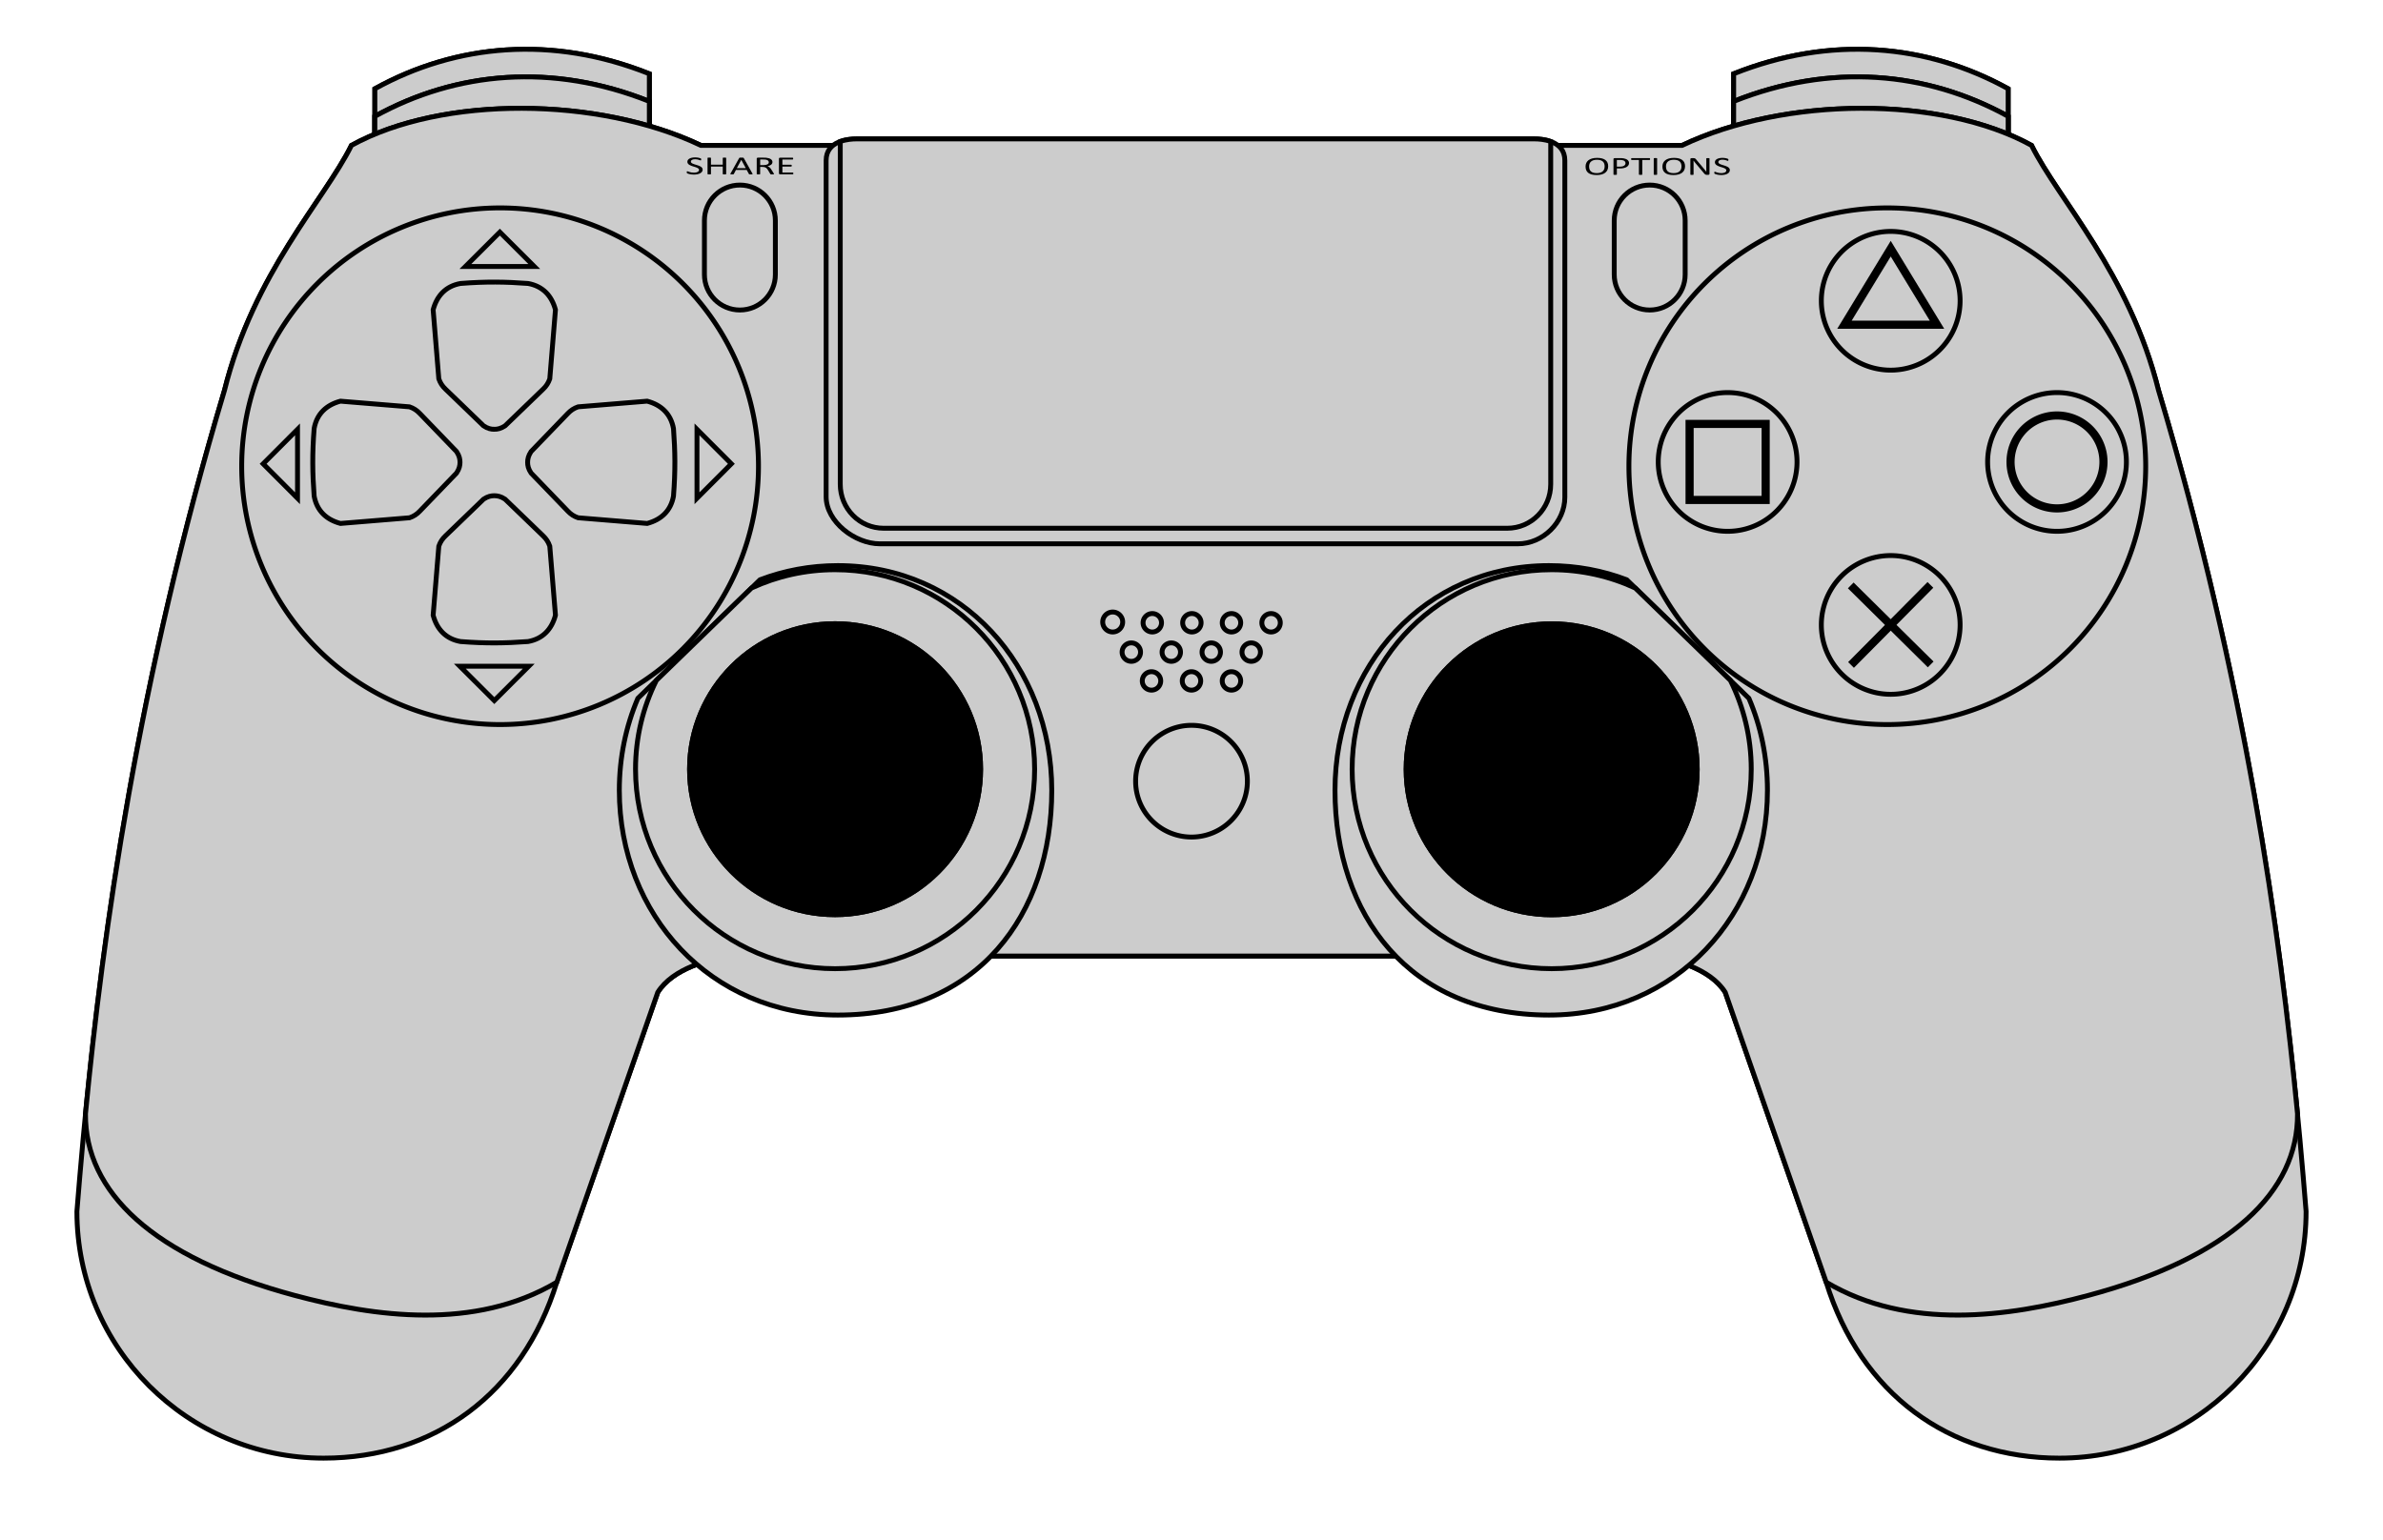 <?xml version="1.0" encoding="UTF-8"?>
<svg xmlns="http://www.w3.org/2000/svg" version="1.1" width="320" height="206.885">
	<g style="fill:#cccccc;stroke:#000000;stroke-width:0.655">
		<path d="M 50.338,11.921 C 61.302,5.868 74.198,4.725 87.196,9.91 l 0,8.414 -36.858,0 z"/>
		<path d="M 269.662,11.921 C 258.698,5.868 245.802,4.725 232.804,9.91 l 0,8.414 36.858,0 z"/>
		<g class="straight-button">
			<path id="button-l2" d="M 50.338,11.921 C 61.302,5.868 74.198,4.725 87.196,9.91 l 0,8.414 -36.858,0 z"/>
			<path id="button-r2" d="M 269.662,11.921 C 258.698,5.868 245.802,4.725 232.804,9.91 l 0,8.414 36.858,0 z"/>
		</g>
		<path d="M 50.338,15.627 C 61.302,9.575 74.198,8.431 87.196,13.617 l 0,8.414 -36.858,0 z"/>
		<path d="M 269.662,15.627 C 258.698,9.575 245.802,8.431 232.804,13.617 l 0,8.414 36.858,0 z"/>
		<g class="straight-button">
			<path id="button-l1" d="M 50.338,15.627 C 61.302,9.575 74.198,8.431 87.196,13.617 l 0,8.414 -36.858,0 z"/>
			<path id="button-r1" d="M 269.662,15.627 C 258.698,9.575 245.802,8.431 232.804,13.617 l 0,8.414 36.858,0 z"/>
		</g>
	</g>
	<g style="fill:#cccccc;stroke:#000000;stroke-width:0.655">
		<path d="M 70.092,14.549 C 61.607,14.525 53.31,16.161 47.197,19.527 43.576,26.857 34.069,36.661 30.14,52.449 16.118,99.333 12.242,138.945 10.327,162.714 c 0,18.3 14.83,33.137 33.13,33.137 14.784,0 26.671,-8.61 31.313,-23.631 l 13.558,-38.936 c 2.017,-3.207 6.95,-4.526 10.086,-4.873 l 123.172,0 c 3.135,0.347 8.069,1.666 10.086,4.873 l 13.558,38.936 c 4.642,15.021 16.528,23.631 31.313,23.631 18.3,0 33.13,-14.837 33.13,-33.137 -1.914,-23.769 -5.791,-63.381 -19.813,-110.265 -3.929,-15.788 -13.436,-25.591 -17.057,-32.922 -6.112,-3.366 -14.41,-5.002 -22.895,-4.978 -8.485,0.024 -17.162,1.708 -24.022,4.978 l -131.772,0 C 87.254,16.257 78.577,14.573 70.092,14.549 Z"/>
		<path d="M 70.092,14.549 C 61.607,14.525 53.31,16.161 47.197,19.527 43.576,26.857 34.069,36.661 30.14,52.449 18.448,91.545 13.809,125.586 11.481,149.598 c -0.086,10.46 8.964,19.273 28.146,24.413 10.66,2.856 24.107,4.746 35.144,-1.792 l 13.558,-38.936 c 2.017,-3.207 6.95,-4.526 10.086,-4.873 l 43.144,0 36.883,0 43.144,0 c 3.135,0.347 8.069,1.666 10.086,4.873 l 13.558,38.936 c 11.037,6.538 24.484,4.648 35.144,1.792 19.182,-5.14 28.233,-13.953 28.146,-24.413 -2.328,-24.013 -6.967,-58.054 -18.66,-97.15 -3.929,-15.788 -13.436,-25.591 -17.057,-32.922 -6.112,-3.366 -14.41,-5.002 -22.895,-4.978 -8.485,0.024 -17.162,1.708 -24.022,4.978 l -47.445,0 -36.883,0 -47.445,0 C 87.254,16.257 78.577,14.573 70.092,14.549 Z"/>
		<path d="m 114.996,18.66 c -1.073,0 -4.059,0.243 -4.059,2.886 l 0,8.88 0,36.288 c 0,3.362 3.862,6.329 7.224,6.329 l 85.67,0 c 3.362,0 6.302,-2.889 6.302,-6.252 l 0,-36.365 0,-8.88 c 0,-2.643 -2.986,-2.886 -4.059,-2.886 l -9.382,0 -72.314,0 z"/>
		<path d="m 114.996,18.66 c -0.483,0 -1.352,0.051 -2.163,0.345 l 0,10.379 0,35.652 c 0,3.28 2.597,5.916 5.831,5.916 l 83.735,0 c 3.234,0 5.838,-2.636 5.838,-5.916 l 0,-35.652 0,-10.379 c -0.811,-0.295 -1.681,-0.345 -2.163,-0.345 l -9.382,0 -72.314,0 -9.382,0 z"/>
	</g>
	<g style="fill:#cccccc;stroke:#000000;stroke-width:0.655">
		<path d="m 101.851,62.622 a 34.697,34.697 0 1 1 -69.395,0 34.697,34.697 0 1 1 69.395,0 z"/>
		<path d="m 67.121,31.178 4.627,4.618 -9.254,0 z"/>
		<path d="m 66.376,94.102 4.627,-4.618 -9.254,0 z"/>
		<path d="m 98.211,62.297 -4.618,4.627 0,-9.254 z"/>
		<path d="m 35.334,62.297 4.618,-4.627 0,9.254 z"/>
		<g class="straight-button">
			<path id="button-dd" d="m 66.373,66.583 c -0.418,0 -0.873,0.085 -1.44,0.463 l -5.121,4.939 c -0.409,0.389 -0.693,0.813 -0.886,1.375 l -0.762,9.278 c 0.508,1.901 1.708,3.175 3.668,3.531 3.414,0.27 6.036,0.227 9.082,0 1.96,-0.356 3.167,-1.63 3.675,-3.531 l -0.762,-9.278 C 73.633,72.797 73.35,72.373 72.941,71.984 L 67.82,67.046 C 67.252,66.669 66.791,66.583 66.373,66.583 Z"/>
			<path id="button-du" d="m 66.373,57.66 c -0.418,0 -0.873,-0.085 -1.44,-0.463 l -5.121,-4.939 C 59.403,51.869 59.12,51.446 58.926,50.884 l -0.762,-9.278 c 0.508,-1.901 1.708,-3.175 3.668,-3.531 3.414,-0.27 6.036,-0.227 9.082,0 1.96,0.356 3.167,1.63 3.675,3.531 l -0.762,9.278 c -0.194,0.562 -0.477,0.986 -0.886,1.375 l -5.121,4.939 c -0.567,0.377 -1.029,0.463 -1.446,0.463 z"/>
			<path id="button-dr" d="m 70.852,62.098 c 0,0.418 0.085,0.873 0.463,1.44 l 4.939,5.121 c 0.389,0.409 0.813,0.693 1.375,0.886 l 9.278,0.762 c 1.901,-0.508 3.175,-1.708 3.531,-3.668 0.27,-3.414 0.227,-6.036 0,-9.082 -0.356,-1.96 -1.63,-3.167 -3.531,-3.675 l -9.278,0.762 c -0.562,0.194 -0.986,0.477 -1.375,0.886 l -4.939,5.121 c -0.377,0.567 -0.463,1.029 -0.463,1.446 z"/>
			<path id="button-dl" d="m 61.771,62.092 c 0,-0.418 -0.085,-0.873 -0.463,-1.44 l -4.939,-5.121 c -0.389,-0.409 -0.813,-0.693 -1.375,-0.886 l -9.278,-0.762 c -1.901,0.508 -3.175,1.708 -3.531,3.668 -0.27,3.414 -0.227,6.036 0,9.082 0.356,1.96 1.63,3.167 3.531,3.675 l 9.278,-0.762 c 0.562,-0.194 0.986,-0.477 1.375,-0.886 l 4.939,-5.121 c 0.377,-0.567 0.463,-1.029 0.463,-1.446 z"/>
		</g>
	</g>
	<g style="fill:#cccccc;stroke:#000000;stroke-width:0.655">
		<path d="m 288.133,62.622 a 34.697,34.697 0 1 1 -69.395,0 34.697,34.697 0 1 1 69.395,0 z"/>
		<g class="straight-button">
			<path id="button-tr" d="m 263.211,40.399 a 9.317,9.317 0 0 1 -18.634,0 9.317,9.317 0 1 1 18.634,0 z"/>
			<path id="button-cr" d="m 263.211,83.937 a 9.317,9.317 0 0 1 -18.634,0 9.317,9.317 0 1 1 18.634,0 z"/>
			<path id="button-sq" d="m 241.311,62.046 a 9.317,9.317 0 0 1 -18.634,0 9.317,9.317 0 1 1 18.634,0 z"/>
			<path id="button-ci" d="m 285.541,62.046 a 9.317,9.317 0 0 1 -18.634,0 9.317,9.317 0 1 1 18.634,0 z"/>
		</g>
	</g>
	<g style="fill-opacity:0;stroke:#000000;stroke-width:1.091">
		<path d="m 248.527,78.63 10.735,10.614"/>
		<path d="M 259.226,78.56 248.564,89.314"/>
		<path d="m 282.463,62.046 a 6.239,6.239 0 1 1 -12.478,0 6.239,6.239 0 1 1 12.478,0 z"/>
		<rect x="226.887" y="56.939" width="10.214" height="10.214"/>
		<path d="m 253.895,33.4 6.213,10.214 -12.426,0 z"/>
	</g>
	<g style="fill:#cccccc;stroke:#000000;stroke-width:0.655">
		<path d="m 112.503,75.969 c 16.671,0 28.733,13.515 28.733,30.185 0,16.671 -9.902,30.185 -28.733,30.185 -17.118,0 -29.338,-13.515 -29.338,-30.185 0,-4.405 0.879,-8.586 2.489,-12.36 L 102.058,77.871 c 3.22,-1.226 6.732,-1.902 10.444,-1.902 z"/>
		<path d="m 112.138,76.523 c 14.799,0 26.797,11.992 26.797,26.791 0,14.799 -11.998,26.797 -26.797,26.797 -14.799,0 -26.797,-11.998 -26.797,-26.797 0,-4.287 1.011,-8.336 2.802,-11.93 L 100.918,78.979 c 3.414,-1.577 7.212,-2.456 11.219,-2.456 z"/>
		<path d="m 208.002,75.969 c -16.671,0 -28.733,13.515 -28.733,30.185 0,16.671 9.902,30.185 28.733,30.185 17.118,0 29.338,-13.515 29.338,-30.185 0,-4.405 -0.879,-8.586 -2.489,-12.36 L 218.446,77.871 c -3.22,-1.226 -6.732,-1.902 -10.444,-1.902 z"/>
		<path d="m 208.367,76.523 c -14.799,0 -26.797,11.992 -26.797,26.791 0,14.799 11.998,26.797 26.797,26.797 14.799,0 26.797,-11.998 26.797,-26.797 0,-4.287 -1.011,-8.336 -2.802,-11.93 L 219.586,78.979 C 216.172,77.402 212.374,76.523 208.367,76.523 Z"/>
		<g class="straight-button">
			<path id="button-se" d="m 99.357,24.856 c -2.631,0 -4.763,2.131 -4.763,4.763 l 0,7.258 c 0,2.631 2.131,4.763 4.763,4.763 2.631,0 4.763,-2.131 4.763,-4.763 l 0,-7.258 c 0,-2.631 -2.131,-4.763 -4.763,-4.763 z"/>
			<path id="button-st" d="m 221.529,24.856 c -2.631,0 -4.763,2.131 -4.763,4.763 l 0,7.258 c 0,2.631 2.131,4.763 4.763,4.763 2.631,0 4.763,-2.131 4.763,-4.763 l 0,-7.258 c 0,-2.631 -2.131,-4.763 -4.763,-4.763 z"/>
			<path id="button-an" d="m 167.503,104.927 a 7.503,7.503 0 1 1 -15.006,0 7.503,7.503 0 1 1 15.006,0 z"/>
		</g>
	</g>
	<g style="fill:#cccccc;stroke:#000000;stroke-width:0.655">
		<path d="m 150.758,83.546 a 1.34,1.34 0 1 1 -2.681,0 1.34,1.34 0 1 1 2.681,0 z"/>
		<path d="m 155.973,83.649 a 1.238,1.238 0 1 1 -2.476,0 1.238,1.238 0 1 1 2.476,0 z"/>
		<path d="m 161.289,83.649 a 1.238,1.238 0 1 1 -2.476,0 1.238,1.238 0 1 1 2.476,0 z"/>
		<path d="m 166.606,83.649 a 1.238,1.238 0 1 1 -2.476,0 1.238,1.238 0 1 1 2.476,0 z"/>
		<path d="m 171.923,83.649 a 1.238,1.238 0 1 1 -2.476,0 1.238,1.238 0 1 1 2.476,0 z"/>
		<path d="m 169.258,87.591 a 1.238,1.238 0 1 1 -2.476,0 1.238,1.238 0 1 1 2.476,0 z"/>
		<path d="m 163.891,87.591 a 1.238,1.238 0 1 1 -2.476,0 1.238,1.238 0 1 1 2.476,0 z"/>
		<path d="m 158.524,87.591 a 1.238,1.238 0 1 1 -2.476,0 1.238,1.238 0 1 1 2.476,0 z"/>
		<path d="m 153.157,87.591 a 1.238,1.238 0 1 1 -2.476,0 1.238,1.238 0 1 1 2.476,0 z"/>
		<path d="m 155.867,91.459 a 1.238,1.238 0 1 1 -2.476,0 1.238,1.238 0 1 1 2.476,0 z"/>
		<path d="m 161.236,91.459 a 1.238,1.238 0 1 1 -2.476,0 1.238,1.238 0 1 1 2.476,0 z"/>
		<path d="m 166.604,91.459 a 1.238,1.238 0 1 1 -2.476,0 1.238,1.238 0 1 1 2.476,0 z"/>
	</g>
	<g style="fill:#000000;stroke:none">
		<path d="m 94.355,22.788 c 0,0.105 -0.03,0.199 -0.09,0.281 -0.06,0.082 -0.143,0.152 -0.25,0.209 -0.106,0.057 -0.232,0.1 -0.376,0.129 -0.144,0.029 -0.299,0.043 -0.466,0.043 -0.116,0 -0.224,-0.006 -0.323,-0.019 -0.099,-0.013 -0.188,-0.028 -0.266,-0.047 -0.078,-0.018 -0.143,-0.038 -0.196,-0.057 -0.053,-0.02 -0.089,-0.036 -0.11,-0.05 -0.021,-0.014 -0.036,-0.031 -0.046,-0.053 -0.01,-0.021 -0.015,-0.05 -0.015,-0.086 0,-0.025 0.002,-0.046 0.005,-0.063 0.003,-0.017 0.009,-0.03 0.016,-0.041 0.007,-0.01 0.016,-0.018 0.027,-0.022 0.011,-0.004 0.023,-0.006 0.038,-0.006 0.025,10e-7 0.06,0.01 0.106,0.029 0.046,0.02 0.104,0.041 0.176,0.064 0.072,0.023 0.158,0.045 0.259,0.065 0.101,0.02 0.218,0.03 0.35,0.03 0.1,0 0.192,-0.009 0.275,-0.026 0.083,-0.017 0.155,-0.042 0.215,-0.074 0.06,-0.032 0.106,-0.071 0.138,-0.117 0.032,-0.046 0.048,-0.099 0.048,-0.158 0,-0.064 -0.022,-0.118 -0.067,-0.163 -0.045,-0.045 -0.104,-0.085 -0.177,-0.119 -0.073,-0.034 -0.157,-0.065 -0.251,-0.094 -0.094,-0.028 -0.19,-0.057 -0.289,-0.087 -0.098,-0.029 -0.194,-0.062 -0.287,-0.098 -0.093,-0.036 -0.176,-0.078 -0.25,-0.126 -0.073,-0.048 -0.133,-0.105 -0.179,-0.171 -0.046,-0.065 -0.068,-0.143 -0.068,-0.235 0,-0.094 0.026,-0.177 0.079,-0.25 0.053,-0.073 0.126,-0.135 0.22,-0.184 0.094,-0.05 0.206,-0.087 0.336,-0.113 0.13,-0.026 0.27,-0.039 0.42,-0.039 0.077,2e-6 0.154,0.004 0.232,0.013 0.078,0.009 0.151,0.02 0.22,0.035 0.069,0.014 0.13,0.031 0.184,0.048 0.054,0.018 0.089,0.032 0.106,0.043 0.017,0.011 0.028,0.02 0.034,0.026 0.005,0.006 0.01,0.014 0.013,0.024 0.003,0.01 0.006,0.022 0.008,0.035 0.002,0.014 0.003,0.032 0.003,0.054 0,0.021 -0.001,0.039 -0.004,0.055 -0.003,0.016 -0.007,0.03 -0.012,0.041 -0.005,0.011 -0.013,0.019 -0.023,0.024 -0.01,0.005 -0.021,0.008 -0.034,0.008 -0.02,2e-6 -0.051,-0.008 -0.093,-0.024 -0.042,-0.016 -0.093,-0.034 -0.154,-0.055 -0.061,-0.02 -0.133,-0.039 -0.216,-0.055 -0.083,-0.017 -0.177,-0.025 -0.28,-0.025 -0.097,2e-6 -0.181,0.008 -0.252,0.025 -0.072,0.017 -0.131,0.039 -0.177,0.067 -0.047,0.028 -0.081,0.061 -0.105,0.099 -0.023,0.038 -0.035,0.079 -0.035,0.121 -6e-6,0.062 0.022,0.116 0.067,0.161 0.045,0.045 0.104,0.085 0.178,0.119 0.074,0.035 0.159,0.066 0.254,0.095 0.095,0.029 0.191,0.058 0.29,0.087 0.098,0.029 0.195,0.062 0.29,0.097 0.095,0.035 0.179,0.077 0.254,0.125 0.074,0.048 0.134,0.104 0.18,0.17 0.046,0.065 0.068,0.142 0.068,0.231 z"/>
		<path d="m 97.515,23.372 c -7e-6,0.009 -0.003,0.017 -0.011,0.024 -0.007,0.007 -0.02,0.012 -0.038,0.016 -0.018,0.004 -0.042,0.007 -0.071,0.01 -0.03,0.003 -0.066,0.004 -0.109,0.004 -0.047,0 -0.084,-0.001 -0.113,-0.004 -0.029,-0.003 -0.052,-0.006 -0.07,-0.01 -0.018,-0.004 -0.03,-0.009 -0.038,-0.016 -0.007,-0.007 -0.011,-0.015 -0.011,-0.024 l 0,-0.994 -1.581,0 0,0.994 c -6e-6,0.009 -0.003,0.017 -0.011,0.024 -0.007,0.007 -0.02,0.012 -0.038,0.016 -0.018,0.004 -0.042,0.007 -0.071,0.01 -0.03,0.003 -0.067,0.004 -0.111,0.004 -0.043,0 -0.08,-0.001 -0.11,-0.004 -0.03,-0.003 -0.055,-0.006 -0.072,-0.01 -0.018,-0.004 -0.03,-0.009 -0.038,-0.016 -0.007,-0.007 -0.011,-0.015 -0.011,-0.024 l 0,-2.151 c 0,-0.009 0.003,-0.017 0.011,-0.024 0.007,-0.007 0.02,-0.012 0.038,-0.016 0.018,-0.004 0.042,-0.007 0.072,-0.01 0.03,-0.003 0.067,-0.004 0.11,-0.004 0.045,2e-6 0.082,0.001 0.111,0.004 0.03,0.003 0.053,0.006 0.071,0.01 0.018,0.004 0.03,0.009 0.038,0.016 0.007,0.007 0.011,0.015 0.011,0.024 l 0,0.897 1.581,0 0,-0.897 c 0,-0.009 0.003,-0.017 0.011,-0.024 0.007,-0.007 0.02,-0.012 0.038,-0.016 0.018,-0.004 0.041,-0.007 0.07,-0.01 0.029,-0.003 0.066,-0.004 0.113,-0.004 0.043,2e-6 0.079,0.001 0.109,0.004 0.03,0.003 0.053,0.006 0.071,0.01 0.018,0.004 0.03,0.009 0.038,0.016 0.007,0.007 0.011,0.015 0.011,0.024 z"/>
		<path d="m 101.039,23.311 c 0.014,0.025 0.022,0.046 0.023,0.061 6.8e-4,0.016 -0.006,0.027 -0.02,0.035 -0.014,0.008 -0.038,0.013 -0.071,0.016 -0.033,0.002 -0.077,0.004 -0.133,0.004 -0.056,0 -0.1,-8.76e-4 -0.133,-0.003 -0.033,-0.002 -0.058,-0.005 -0.075,-0.009 -0.017,-0.004 -0.029,-0.009 -0.037,-0.016 -0.008,-0.007 -0.016,-0.016 -0.023,-0.026 l -0.298,-0.546 -1.444,0 -0.285,0.539 c -0.005,0.01 -0.013,0.019 -0.021,0.027 -0.009,0.007 -0.022,0.014 -0.039,0.019 -0.017,0.005 -0.041,0.009 -0.072,0.011 -0.031,0.002 -0.072,0.004 -0.122,0.004 -0.052,0 -0.094,-0.001 -0.127,-0.004 -0.033,-0.003 -0.056,-0.008 -0.07,-0.016 -0.013,-0.008 -0.02,-0.02 -0.019,-0.035 6.79e-4,-0.016 0.009,-0.036 0.023,-0.061 l 1.165,-2.082 c 0.007,-0.013 0.017,-0.023 0.028,-0.031 0.012,-0.008 0.029,-0.014 0.051,-0.019 0.022,-0.005 0.051,-0.008 0.086,-0.009 0.035,-0.002 0.079,-0.003 0.133,-0.003 0.057,2e-6 0.105,8.76e-4 0.142,0.003 0.038,0.002 0.068,0.005 0.091,0.009 0.023,0.005 0.041,0.011 0.054,0.02 0.013,0.009 0.022,0.019 0.03,0.032 z m -1.495,-1.837 -0.003,0 -0.599,1.117 1.208,0 z"/>
		<path d="m 103.933,23.372 c 0,0.009 -0.003,0.017 -0.008,0.024 -0.005,0.007 -0.017,0.013 -0.035,0.017 -0.018,0.005 -0.043,0.008 -0.075,0.01 -0.032,0.002 -0.075,0.004 -0.129,0.004 -0.046,0 -0.085,-0.001 -0.114,-0.004 -0.029,-0.002 -0.053,-0.006 -0.071,-0.011 -0.018,-0.005 -0.032,-0.012 -0.042,-0.022 -0.01,-0.009 -0.018,-0.021 -0.025,-0.035 l -0.319,-0.528 c -0.038,-0.06 -0.076,-0.115 -0.117,-0.165 -0.04,-0.05 -0.088,-0.094 -0.144,-0.13 -0.056,-0.036 -0.121,-0.065 -0.196,-0.085 -0.075,-0.02 -0.166,-0.03 -0.271,-0.03 l -0.309,0 0,0.954 c 0,0.009 -0.004,0.017 -0.012,0.024 -0.008,0.007 -0.021,0.012 -0.037,0.016 -0.017,0.004 -0.04,0.007 -0.07,0.01 -0.029,0.003 -0.067,0.004 -0.111,0.004 -0.045,0 -0.082,-0.001 -0.111,-0.004 -0.029,-0.003 -0.053,-0.006 -0.071,-0.01 -0.018,-0.004 -0.03,-0.009 -0.038,-0.016 -0.007,-0.007 -0.011,-0.015 -0.011,-0.024 l 0,-2.075 c 0,-0.045 0.018,-0.076 0.055,-0.094 0.037,-0.018 0.076,-0.027 0.117,-0.027 l 0.738,0 c 0.088,2e-6 0.161,0.001 0.219,0.004 0.058,0.003 0.111,0.006 0.157,0.009 0.134,0.015 0.253,0.039 0.356,0.071 0.103,0.032 0.189,0.073 0.259,0.123 0.07,0.05 0.122,0.107 0.157,0.171 0.035,0.064 0.052,0.135 0.052,0.212 0,0.075 -0.016,0.142 -0.047,0.202 -0.031,0.059 -0.076,0.112 -0.136,0.158 -0.059,0.046 -0.13,0.085 -0.212,0.119 -0.082,0.033 -0.174,0.062 -0.276,0.085 0.057,0.016 0.109,0.037 0.156,0.061 0.046,0.025 0.09,0.055 0.13,0.089 0.04,0.035 0.078,0.074 0.114,0.119 0.036,0.045 0.072,0.096 0.107,0.152 l 0.311,0.494 c 0.025,0.042 0.041,0.071 0.048,0.087 0.007,0.017 0.011,0.03 0.011,0.039 z m -0.695,-1.574 c 0,-0.088 -0.03,-0.162 -0.091,-0.223 -0.061,-0.061 -0.163,-0.104 -0.306,-0.131 -0.045,-0.008 -0.095,-0.014 -0.152,-0.017 -0.056,-0.004 -0.13,-0.005 -0.221,-0.005 l -0.389,0 0,0.755 0.451,0 c 0.122,2e-6 0.227,-0.009 0.315,-0.029 0.089,-0.019 0.162,-0.046 0.221,-0.08 0.059,-0.034 0.102,-0.074 0.13,-0.12 0.028,-0.046 0.042,-0.096 0.042,-0.151 z"/>
		<path d="m 106.534,23.294 c 0,0.021 -0.002,0.039 -0.005,0.055 -0.003,0.016 -0.01,0.029 -0.019,0.039 -0.009,0.01 -0.019,0.018 -0.031,0.023 -0.012,0.005 -0.025,0.007 -0.039,0.007 l -1.667,0 c -0.041,0 -0.08,-0.009 -0.117,-0.027 -0.037,-0.018 -0.055,-0.049 -0.055,-0.094 l 0,-1.998 c 0,-0.045 0.018,-0.076 0.055,-0.094 0.037,-0.018 0.076,-0.027 0.117,-0.027 l 1.648,0 c 0.014,3e-6 0.027,0.002 0.039,0.007 0.012,0.005 0.021,0.012 0.028,0.023 0.007,0.01 0.013,0.023 0.017,0.039 0.005,0.016 0.007,0.035 0.007,0.058 0,0.021 -0.002,0.039 -0.007,0.055 -0.005,0.016 -0.01,0.028 -0.017,0.038 -0.007,0.01 -0.017,0.017 -0.028,0.022 -0.012,0.005 -0.025,0.007 -0.039,0.007 l -1.358,0 0,0.703 1.165,0 c 0.014,1e-6 0.027,0.003 0.039,0.008 0.012,0.005 0.021,0.012 0.03,0.022 0.008,0.009 0.014,0.022 0.017,0.038 0.003,0.016 0.005,0.035 0.005,0.057 0,0.021 -0.002,0.039 -0.005,0.054 -0.003,0.015 -0.009,0.027 -0.017,0.036 -0.008,0.009 -0.018,0.016 -0.03,0.02 -0.012,0.004 -0.025,0.006 -0.039,0.006 l -1.165,0 0,0.802 1.377,0 c 0.014,0 0.027,0.002 0.039,0.007 0.012,0.005 0.022,0.012 0.031,0.022 0.009,0.01 0.015,0.023 0.019,0.038 0.003,0.016 0.005,0.035 0.005,0.058 z"/>
		<path d="m 215.953,22.332 c 0,0.181 -0.032,0.345 -0.097,0.49 -0.065,0.145 -0.161,0.269 -0.29,0.371 -0.129,0.102 -0.29,0.181 -0.484,0.236 -0.194,0.055 -0.421,0.082 -0.68,0.082 -0.256,0 -0.476,-0.025 -0.663,-0.075 -0.186,-0.05 -0.34,-0.123 -0.462,-0.219 -0.122,-0.096 -0.212,-0.215 -0.272,-0.357 -0.059,-0.142 -0.089,-0.305 -0.089,-0.49 0,-0.177 0.032,-0.337 0.097,-0.481 0.065,-0.144 0.162,-0.267 0.291,-0.368 0.13,-0.101 0.291,-0.179 0.486,-0.234 0.194,-0.055 0.421,-0.082 0.68,-0.082 0.25,2e-6 0.468,0.025 0.654,0.074 0.186,0.05 0.34,0.122 0.463,0.217 0.123,0.095 0.215,0.213 0.276,0.353 0.06,0.14 0.091,0.301 0.091,0.482 z m -0.475,0.021 c 0,-0.127 -0.017,-0.245 -0.051,-0.354 -0.034,-0.109 -0.091,-0.204 -0.171,-0.284 -0.08,-0.08 -0.186,-0.143 -0.319,-0.188 -0.133,-0.045 -0.298,-0.068 -0.494,-0.068 -0.196,3e-6 -0.361,0.024 -0.494,0.073 -0.133,0.048 -0.241,0.113 -0.324,0.194 -0.083,0.081 -0.143,0.175 -0.179,0.283 -0.036,0.108 -0.054,0.221 -0.054,0.34 0,0.132 0.017,0.253 0.05,0.364 0.033,0.111 0.089,0.206 0.168,0.287 0.079,0.08 0.184,0.143 0.316,0.187 0.132,0.044 0.298,0.067 0.498,0.067 0.198,0 0.364,-0.024 0.499,-0.073 0.135,-0.048 0.243,-0.114 0.326,-0.197 0.082,-0.083 0.141,-0.178 0.176,-0.287 0.035,-0.109 0.052,-0.223 0.052,-0.345 z"/>
		<path d="m 218.754,21.894 c 0,0.112 -0.028,0.213 -0.084,0.303 -0.056,0.09 -0.136,0.167 -0.24,0.23 -0.104,0.064 -0.232,0.113 -0.383,0.147 -0.151,0.035 -0.332,0.052 -0.542,0.052 l -0.386,0 0,0.807 c 0,0.009 -0.004,0.017 -0.012,0.024 -0.008,0.007 -0.02,0.012 -0.037,0.016 -0.017,0.004 -0.039,0.007 -0.068,0.01 -0.029,0.003 -0.065,0.004 -0.109,0.004 -0.044,0 -0.08,-0.002 -0.109,-0.004 -0.029,-0.003 -0.052,-0.006 -0.07,-0.01 -0.018,-0.004 -0.03,-0.009 -0.037,-0.016 -0.007,-0.007 -0.011,-0.015 -0.011,-0.024 l 0,-2.068 c 0,-0.046 0.018,-0.079 0.055,-0.099 0.037,-0.02 0.078,-0.029 0.123,-0.029 l 0.727,0 c 0.073,2e-6 0.144,0.002 0.211,0.006 0.067,0.004 0.147,0.013 0.239,0.026 0.092,0.013 0.186,0.038 0.281,0.074 0.095,0.036 0.176,0.081 0.243,0.134 0.067,0.053 0.118,0.115 0.154,0.184 0.036,0.07 0.054,0.147 0.054,0.231 z m -0.475,0.024 c 0,-0.091 -0.026,-0.167 -0.077,-0.229 -0.052,-0.061 -0.116,-0.107 -0.192,-0.137 -0.076,-0.03 -0.155,-0.049 -0.236,-0.057 -0.081,-0.008 -0.161,-0.012 -0.238,-0.012 l -0.417,0 0,0.899 0.407,0 c 0.137,0 0.25,-0.012 0.34,-0.035 0.09,-0.023 0.166,-0.055 0.227,-0.096 0.061,-0.041 0.108,-0.09 0.139,-0.147 0.032,-0.057 0.047,-0.119 0.047,-0.186 z"/>
		<path d="m 221.579,21.366 c 0,0.022 -0.002,0.041 -0.005,0.057 -0.003,0.016 -0.009,0.029 -0.017,0.039 -0.008,0.01 -0.018,0.017 -0.029,0.022 -0.011,0.005 -0.024,0.007 -0.038,0.007 l -0.956,0 0,1.943 c 0,0.009 -0.003,0.017 -0.011,0.024 -0.007,0.007 -0.019,0.012 -0.037,0.016 -0.018,0.004 -0.041,0.007 -0.07,0.01 -0.029,0.003 -0.065,0.004 -0.109,0.004 -0.042,0 -0.078,-0.002 -0.108,-0.004 -0.03,-0.003 -0.053,-0.006 -0.071,-0.01 -0.018,-0.004 -0.03,-0.009 -0.037,-0.016 -0.007,-0.007 -0.011,-0.015 -0.011,-0.024 l 0,-1.943 -0.956,0 c -0.014,2e-6 -0.027,-0.002 -0.038,-0.007 -0.011,-0.005 -0.021,-0.012 -0.028,-0.022 -0.007,-0.01 -0.013,-0.023 -0.017,-0.039 -0.005,-0.016 -0.007,-0.035 -0.007,-0.057 0,-0.022 0.002,-0.041 0.007,-0.058 0.005,-0.017 0.01,-0.03 0.017,-0.041 0.007,-0.01 0.016,-0.018 0.028,-0.023 0.011,-0.005 0.024,-0.007 0.038,-0.007 l 2.363,0 c 0.014,2e-6 0.027,0.002 0.038,0.007 0.011,0.005 0.021,0.012 0.029,0.023 0.008,0.01 0.014,0.024 0.017,0.041 0.003,0.017 0.005,0.036 0.005,0.058 z"/>
		<path d="m 222.526,23.434 c -1e-5,0.009 -0.003,0.017 -0.011,0.024 -0.007,0.007 -0.019,0.012 -0.037,0.016 -0.018,0.004 -0.041,0.007 -0.07,0.01 -0.029,0.003 -0.065,0.004 -0.109,0.004 -0.042,0 -0.078,-0.002 -0.108,-0.004 -0.03,-0.003 -0.053,-0.006 -0.071,-0.01 -0.018,-0.004 -0.03,-0.009 -0.037,-0.016 -0.007,-0.007 -0.011,-0.015 -0.011,-0.024 l 0,-2.151 c 0,-0.009 0.004,-0.017 0.012,-0.024 0.008,-0.007 0.021,-0.012 0.039,-0.016 0.018,-0.004 0.042,-0.007 0.071,-0.01 0.029,-0.003 0.064,-0.004 0.104,-0.004 0.044,2e-6 0.08,0.002 0.109,0.004 0.029,0.003 0.052,0.006 0.07,0.01 0.018,0.004 0.03,0.009 0.037,0.016 0.007,0.007 0.011,0.015 0.011,0.024 z"/>
		<path d="m 226.275,22.332 c -1e-5,0.181 -0.032,0.345 -0.097,0.49 -0.065,0.145 -0.161,0.269 -0.29,0.371 -0.129,0.102 -0.29,0.181 -0.484,0.236 -0.194,0.055 -0.421,0.082 -0.68,0.082 -0.256,0 -0.476,-0.025 -0.663,-0.075 -0.186,-0.05 -0.34,-0.123 -0.462,-0.219 -0.122,-0.096 -0.212,-0.215 -0.272,-0.357 -0.059,-0.142 -0.089,-0.305 -0.089,-0.49 0,-0.177 0.032,-0.337 0.097,-0.481 0.065,-0.144 0.162,-0.267 0.291,-0.368 0.13,-0.101 0.291,-0.179 0.486,-0.234 0.194,-0.055 0.421,-0.082 0.68,-0.082 0.25,2e-6 0.468,0.025 0.654,0.074 0.186,0.05 0.34,0.122 0.463,0.217 0.123,0.095 0.215,0.213 0.276,0.353 0.06,0.14 0.091,0.301 0.091,0.482 z m -0.475,0.021 c -1e-5,-0.127 -0.017,-0.245 -0.051,-0.354 -0.034,-0.109 -0.091,-0.204 -0.171,-0.284 -0.08,-0.08 -0.186,-0.143 -0.319,-0.188 -0.133,-0.045 -0.298,-0.068 -0.494,-0.068 -0.196,3e-6 -0.361,0.024 -0.494,0.073 -0.133,0.048 -0.241,0.113 -0.324,0.194 -0.083,0.081 -0.143,0.175 -0.179,0.283 -0.036,0.108 -0.054,0.221 -0.054,0.34 0,0.132 0.017,0.253 0.05,0.364 0.033,0.111 0.089,0.206 0.168,0.287 0.079,0.08 0.184,0.143 0.316,0.187 0.132,0.044 0.298,0.067 0.498,0.067 0.198,0 0.364,-0.024 0.499,-0.073 0.135,-0.048 0.243,-0.114 0.326,-0.197 0.082,-0.083 0.141,-0.178 0.176,-0.287 0.035,-0.109 0.052,-0.223 0.052,-0.345 z"/>
		<path d="m 229.557,23.356 c 0,0.023 -0.005,0.043 -0.017,0.059 -0.011,0.016 -0.026,0.029 -0.045,0.04 -0.018,0.01 -0.039,0.018 -0.062,0.023 -0.023,0.005 -0.045,0.007 -0.068,0.007 l -0.144,0 c -0.045,0 -0.085,-0.003 -0.119,-0.009 -0.034,-0.006 -0.067,-0.018 -0.097,-0.035 -0.031,-0.017 -0.061,-0.04 -0.092,-0.068 -0.031,-0.029 -0.064,-0.066 -0.101,-0.111 l -1.071,-1.275 c -0.056,-0.066 -0.112,-0.135 -0.169,-0.207 -0.057,-0.072 -0.11,-0.142 -0.159,-0.21 l -0.005,0 c 0.003,0.083 0.006,0.168 0.008,0.255 0.002,0.087 0.003,0.173 0.003,0.258 l 0,1.353 c 0,0.008 -0.003,0.016 -0.011,0.023 -0.007,0.007 -0.019,0.013 -0.035,0.017 -0.017,0.004 -0.038,0.007 -0.066,0.01 -0.027,0.003 -0.062,0.004 -0.104,0.004 -0.042,0 -0.077,-0.002 -0.104,-0.004 -0.027,-0.003 -0.049,-0.006 -0.064,-0.01 -0.016,-0.004 -0.027,-0.01 -0.034,-0.017 -0.007,-0.007 -0.011,-0.015 -0.011,-0.023 l 0,-2.068 c 0,-0.046 0.019,-0.079 0.058,-0.099 0.038,-0.02 0.081,-0.029 0.126,-0.029 l 0.215,0 c 0.051,2e-6 0.093,0.003 0.127,0.009 0.034,0.006 0.065,0.015 0.092,0.029 0.027,0.013 0.053,0.032 0.079,0.055 0.025,0.024 0.053,0.053 0.083,0.089 l 0.824,0.984 c 0.051,0.06 0.1,0.119 0.147,0.176 0.047,0.057 0.093,0.113 0.137,0.169 0.044,0.055 0.087,0.11 0.13,0.164 0.043,0.054 0.085,0.108 0.127,0.162 l 0.003,0 c -0.003,-0.091 -0.005,-0.186 -0.007,-0.285 -6.7e-4,-0.099 -0.001,-0.194 -0.001,-0.285 l 0,-1.216 c 0,-0.008 0.003,-0.016 0.011,-0.023 0.007,-0.007 0.019,-0.013 0.035,-0.018 0.017,-0.005 0.038,-0.009 0.066,-0.011 0.027,-0.002 0.062,-0.004 0.106,-0.004 0.038,2e-6 0.072,0.001 0.1,0.004 0.028,0.002 0.05,0.006 0.066,0.011 0.016,0.005 0.027,0.011 0.034,0.018 0.007,0.007 0.011,0.014 0.011,0.023 z"/>
		<path d="m 232.29,22.85 c 0,0.105 -0.029,0.199 -0.088,0.281 -0.059,0.082 -0.14,0.152 -0.244,0.209 -0.104,0.057 -0.227,0.1 -0.368,0.129 -0.141,0.029 -0.293,0.043 -0.456,0.043 -0.114,0 -0.219,-0.006 -0.316,-0.019 -0.097,-0.013 -0.184,-0.028 -0.26,-0.047 -0.076,-0.018 -0.14,-0.038 -0.192,-0.057 -0.052,-0.02 -0.087,-0.036 -0.108,-0.05 -0.02,-0.014 -0.035,-0.031 -0.045,-0.053 -0.01,-0.021 -0.014,-0.05 -0.014,-0.086 0,-0.025 0.002,-0.046 0.005,-0.063 0.003,-0.017 0.009,-0.03 0.016,-0.041 0.007,-0.01 0.016,-0.018 0.026,-0.022 0.011,-0.004 0.023,-0.006 0.037,-0.006 0.025,10e-7 0.059,0.01 0.104,0.029 0.045,0.02 0.102,0.041 0.172,0.064 0.07,0.023 0.154,0.045 0.253,0.065 0.099,0.02 0.213,0.03 0.343,0.03 0.098,0 0.188,-0.009 0.269,-0.026 0.081,-0.017 0.151,-0.042 0.21,-0.074 0.059,-0.032 0.104,-0.071 0.135,-0.117 0.032,-0.046 0.047,-0.099 0.047,-0.158 0,-0.064 -0.022,-0.118 -0.066,-0.163 -0.044,-0.045 -0.102,-0.085 -0.173,-0.119 -0.072,-0.034 -0.154,-0.065 -0.245,-0.094 -0.092,-0.028 -0.186,-0.057 -0.282,-0.087 -0.096,-0.029 -0.19,-0.062 -0.281,-0.098 -0.091,-0.036 -0.172,-0.078 -0.244,-0.126 -0.072,-0.048 -0.13,-0.105 -0.175,-0.171 -0.045,-0.065 -0.067,-0.143 -0.067,-0.235 0,-0.094 0.026,-0.177 0.077,-0.25 0.052,-0.073 0.123,-0.135 0.215,-0.184 0.092,-0.05 0.201,-0.087 0.328,-0.113 0.127,-0.026 0.264,-0.039 0.411,-0.039 0.075,2e-6 0.151,0.004 0.227,0.013 0.076,0.009 0.148,0.02 0.215,0.035 0.067,0.014 0.127,0.031 0.18,0.048 0.052,0.018 0.087,0.032 0.104,0.043 0.017,0.011 0.028,0.02 0.033,0.026 0.005,0.006 0.01,0.014 0.013,0.024 0.003,0.01 0.006,0.022 0.008,0.035 0.002,0.014 0.003,0.032 0.003,0.054 0,0.021 -0.001,0.039 -0.004,0.055 -0.003,0.016 -0.007,0.03 -0.012,0.041 -0.005,0.011 -0.013,0.019 -0.022,0.024 -0.01,0.005 -0.021,0.008 -0.033,0.008 -0.019,2e-6 -0.049,-0.008 -0.091,-0.024 -0.041,-0.016 -0.091,-0.034 -0.151,-0.055 -0.059,-0.02 -0.13,-0.039 -0.211,-0.055 -0.081,-0.017 -0.173,-0.025 -0.274,-0.025 -0.095,3e-6 -0.177,0.008 -0.247,0.025 -0.07,0.017 -0.128,0.039 -0.173,0.067 -0.045,0.028 -0.08,0.061 -0.102,0.099 -0.023,0.038 -0.034,0.079 -0.034,0.121 0,0.062 0.022,0.116 0.066,0.161 0.044,0.045 0.102,0.085 0.175,0.119 0.073,0.035 0.155,0.066 0.248,0.095 0.093,0.029 0.187,0.058 0.284,0.087 0.096,0.029 0.191,0.062 0.284,0.097 0.093,0.035 0.175,0.077 0.248,0.125 0.073,0.048 0.131,0.104 0.176,0.17 0.045,0.065 0.067,0.142 0.067,0.231 z"/>
	</g>
	<g>
		<circle id="button-l3-shadow" style="fill:#cccccc;fill-opacity:1;stroke:#000000;stroke-width:0.655;stroke-opacity:1" cx="112.139" cy="103.316" r="19.542"/>
		<circle class="straight-button" id="button-l3" style="stroke:#000000;stroke-width:0.655;stroke-opacity:1" cx="112.139" cy="103.316" r="19.542"/>
		<circle id="button-r3-shadow" style="fill:#cccccc;fill-opacity:1;stroke:#000000;stroke-width:0.655;stroke-opacity:1" cx="208.366" cy="103.33" r="19.542"/>
		<circle class="straight-button" id="button-r3" style="stroke:#000000;stroke-width:0.655;stroke-opacity:1" cx="208.366" cy="103.33" r="19.542"/>
	</g>
</svg>
